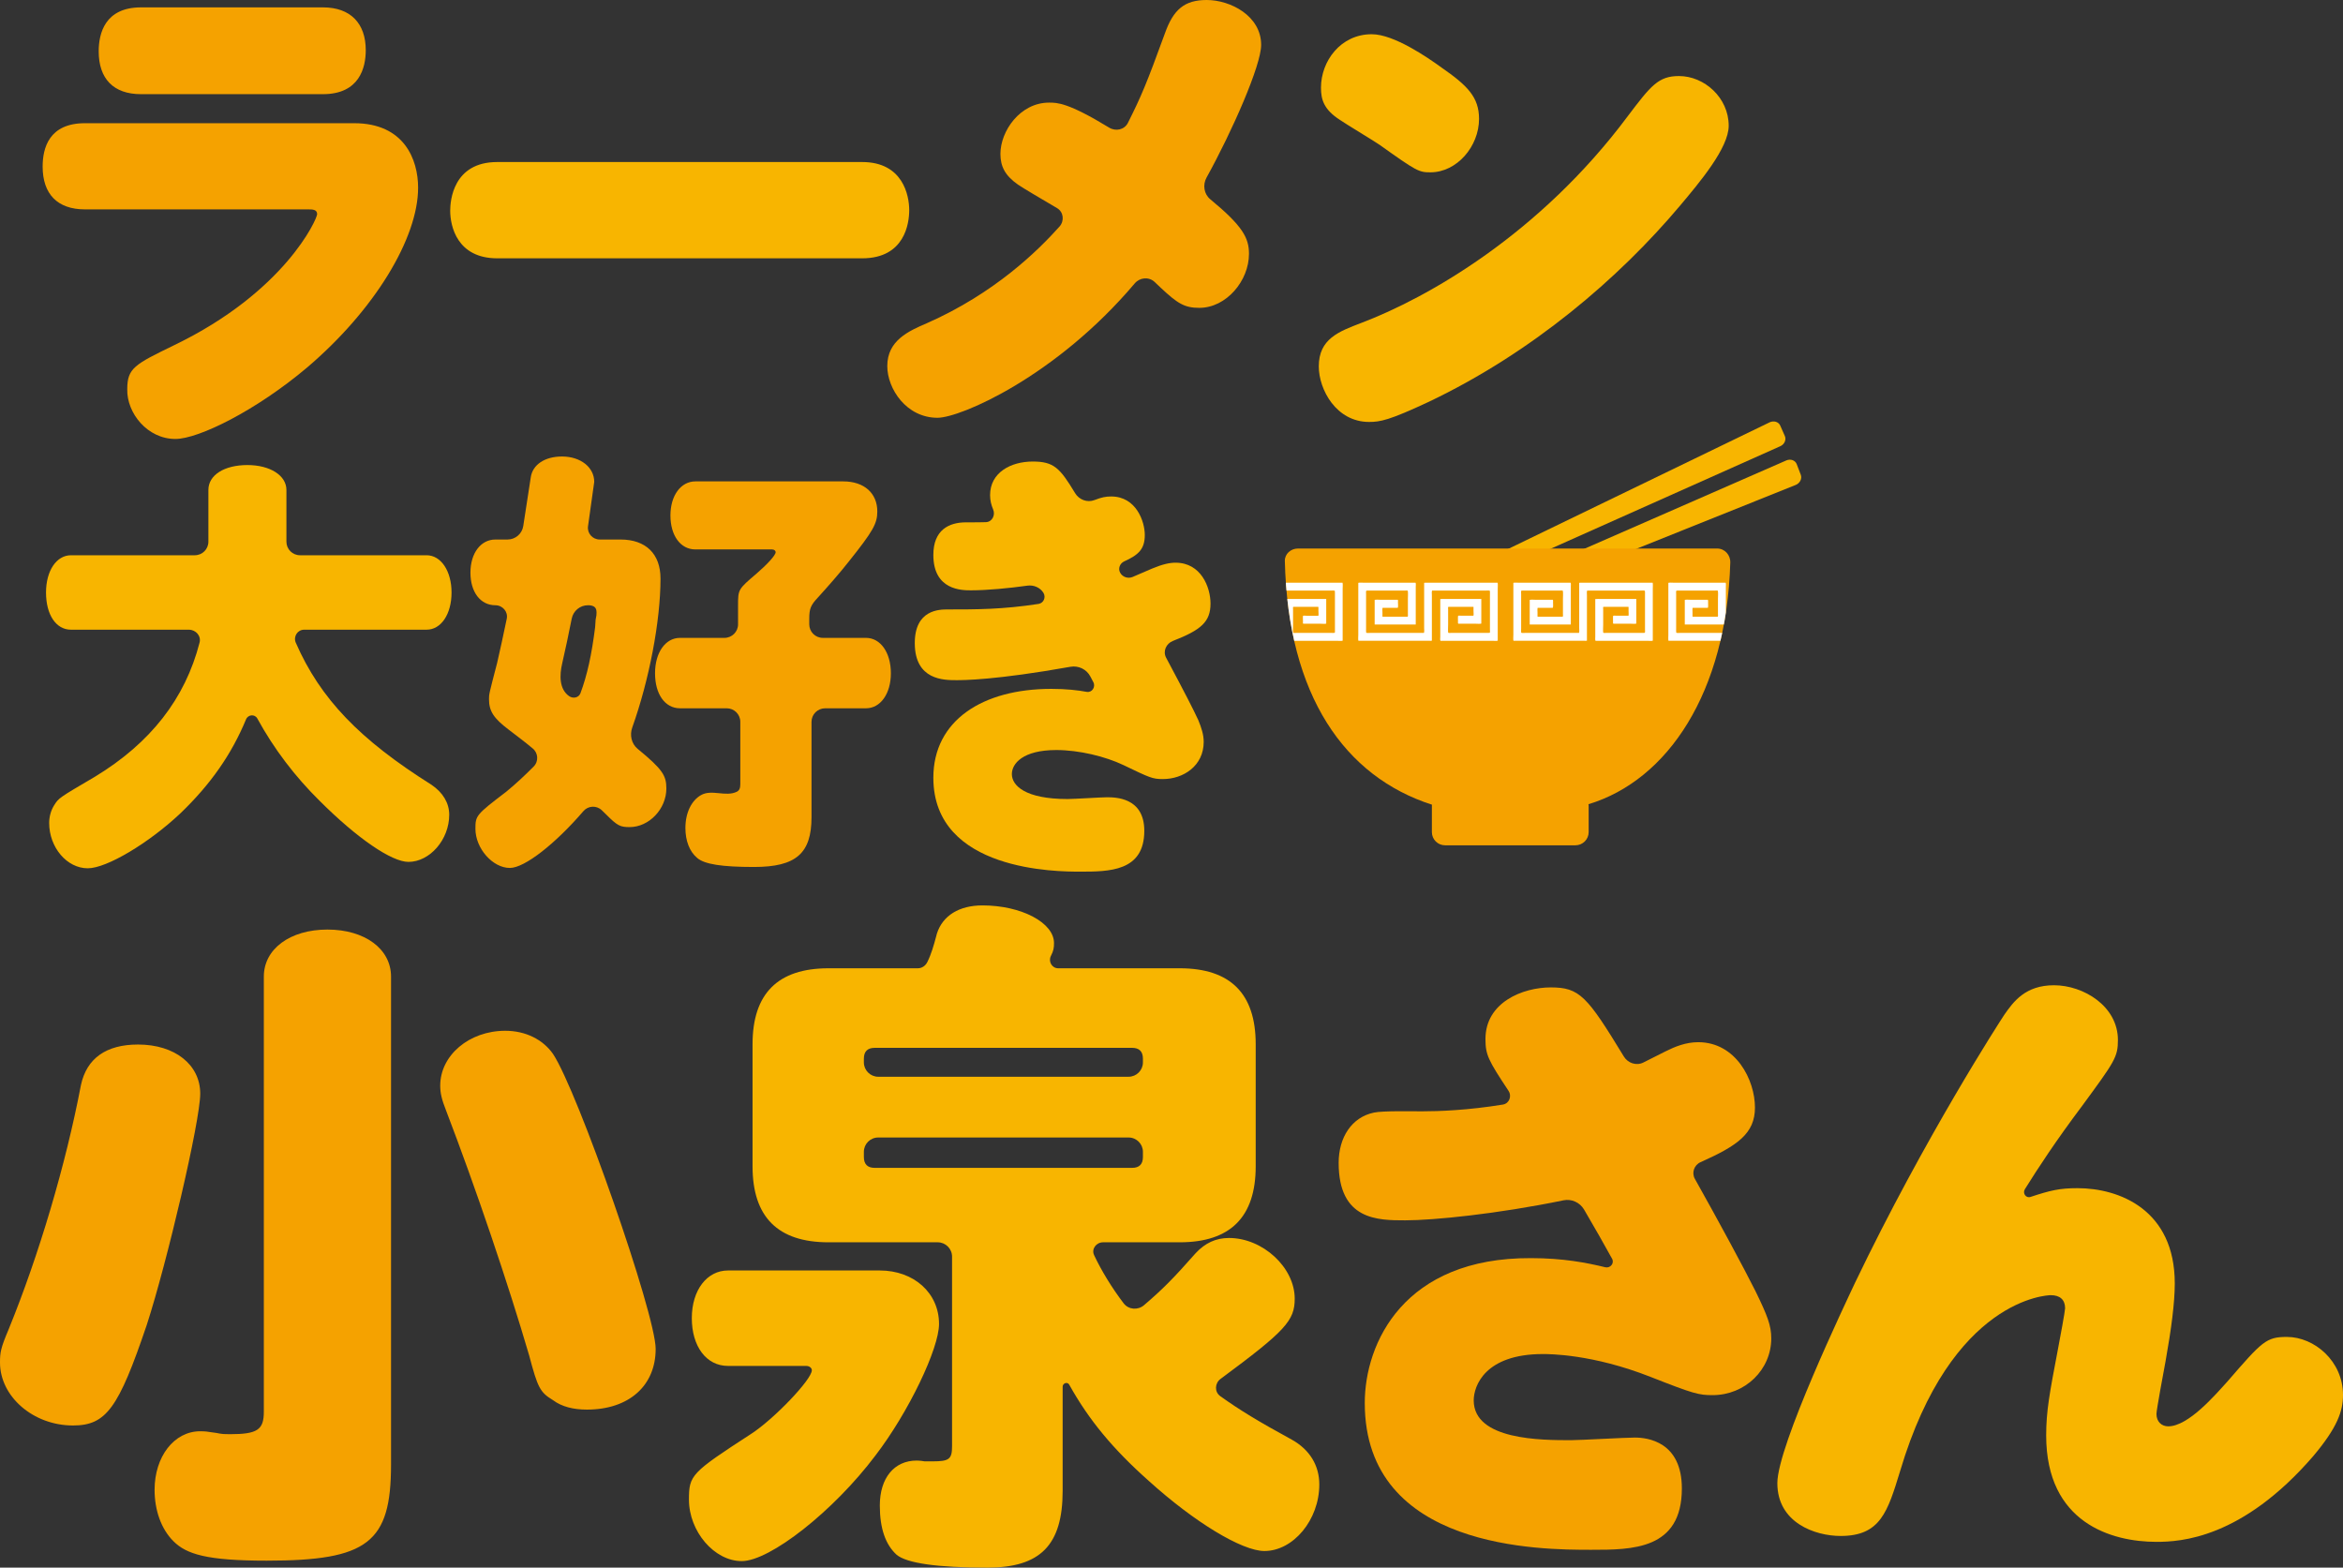 <?xml version="1.0" encoding="utf-8"?>
<!-- Generator: Adobe Illustrator 27.0.1, SVG Export Plug-In . SVG Version: 6.00 Build 0)  -->
<svg version="1.1" id="레이어_1" xmlns="http://www.w3.org/2000/svg" xmlns:xlink="http://www.w3.org/1999/xlink" x="0px"
	 y="0px" viewBox="0 0 720 481.708" enable-background="new 0 0 720 481.708" xml:space="preserve">
<rect x="0" y="0" width="720" height="481.708" fill="#333333" stroke="none"/>
<path fill="#F5A200" d="M26.104,64.341c-8.454,0-12.999-4.713-12.999-13.148c0-5.686,1.945-13.335,12.999-13.335h82.722
	c15.43,0,19.657,11.222,19.657,19.825c0,15.448-13.317,37.555-34.133,55.267c-15.598,13.166-33.31,21.938-40.454,21.938
	c-8.622,0-14.963-7.967-14.794-15.279c0-6.491,2.282-7.631,14.308-13.485C87.543,89.703,97.455,67.277,97.455,65.8
	c0-1.459-1.478-1.459-2.768-1.459H26.104z M99.232,2.266c8.454,0,13.166,4.882,13.166,13.168c0,5.367-1.945,13.503-13.166,13.503
	H43.329c-8.454,0-12.999-4.732-12.999-13.166c0-5.536,1.945-13.504,12.999-13.504H99.232z"/>
<path fill="#F8B500" d="M264.945,49.79c12.512,0,14.457,10.25,14.457,14.794c0,3.909-1.29,14.794-14.457,14.794H152.802
	c-12.344,0-14.457-9.913-14.457-14.625c0-2.918,0.804-14.963,14.457-14.963H264.945z"/>
<path fill="#F5A200" d="M383.811,78.009c0,8.286-6.977,16.59-15.262,16.59c-4.564,0-6.677-1.328-11.876-6.191
	c-0.355-0.355-1.047-1.029-1.87-1.776c-1.777-1.646-4.544-1.385-6.097,0.449c-24.221,28.652-53.565,41.296-60.616,41.296
	c-9.576,0-15.43-8.922-15.43-15.898c0-7.817,6.49-10.735,12.176-13.166c20.854-9.202,34.17-22.332,40.753-29.7
	c1.552-1.758,1.253-4.488-0.767-5.667c-4.283-2.525-10.51-6.172-12.026-7.238c-3.909-2.749-5.367-5.517-5.367-9.426
	c0-6.977,6.023-15.749,14.962-15.749c2.525,0,5.855,0,18.46,7.687c2.021,1.234,4.676,0.655,5.742-1.439
	c4.115-8.211,5.686-11.896,11.39-27.55C360.582,2.918,363.985,0,370.813,0c7.313,0,16.738,4.881,16.738,13.802
	c0,6.246-8.809,26.352-16.795,40.791c-1.215,2.225-0.785,5.031,1.16,6.639C381.94,69.5,383.811,73.147,383.811,78.009"/>
<path fill="#F8B500" d="M531.227,38.648c0,6.807-8.939,17.394-14.944,24.537c-18.871,22.425-45.522,45.186-77.205,60.28
	c-12.176,5.704-14.962,6.191-18.366,6.191c-10.061,0-15.448-9.912-15.448-17.075c0-8.454,6.172-10.717,13.017-13.335
	c20.162-7.631,54.763-27.119,81.919-63.534c7.125-9.426,9.427-12.343,15.747-12.343C523.747,23.367,531.227,30.026,531.227,38.648
	 M442.988,20.767c7.967,5.518,11.52,9.09,11.52,15.767c0,8.454-6.808,16.421-14.944,16.421c-3.572,0-4.227-0.337-15.616-8.453
	c-1.927-1.309-10.549-6.509-12.176-7.649c-5.032-3.236-5.836-6.34-5.836-9.913c0-8.116,6.003-16.421,15.598-16.421
	C428.362,10.518,438.742,17.681,442.988,20.767"/>
<path fill="#F5A200" d="M61.533,336.062c0,8.435-10.23,51.994-16.44,71.09C36.434,432.7,32.655,438.03,22.425,438.03
	C10.212,438.03,0,429.146,0,418.692c0-3.105,0.206-4.433,2.656-10.212c9.333-22.874,17.562-50.647,22.219-75.073
	c1.777-8.229,7.78-12.438,17.543-12.438C53.752,320.969,61.533,327.179,61.533,336.062 M81.077,300.078
	c0-8.435,8.004-14.438,19.544-14.438c11.559,0,19.545,6.003,19.545,14.438v149.959c0,23.978-7.107,29.533-38.21,29.533
	c-18.423,0-24.669-1.983-28.672-5.985c-3.778-3.778-5.779-9.557-5.779-15.785c0-10.212,6.004-17.993,14.008-17.993
	c0.43,0,1.759,0,2.881,0.225c3.778,0.43,2.693,0.673,6.246,0.673c8.435,0,10.436-1.329,10.436-6.883V300.078z M169.935,323.849
	c7.556,11.334,31.551,79.955,31.551,90.654c0,11.315-8.229,18.647-21.115,18.647c-4.208,0-7.762-0.898-10.436-2.899
	c-4.003-2.431-4.676-3.777-7.332-13.766c-6.434-21.994-16.44-51.545-25.548-75.298c-1.328-3.347-1.777-5.33-1.777-7.574
	c0-9.314,8.884-16.87,19.993-16.87C161.499,316.743,166.83,319.416,169.935,323.849"/>
<path fill="#F8B500" d="M223.703,419.727c-6.659,0-11.11-6.003-11.11-14.682c0-8.64,4.676-14.644,11.11-14.644h46.663
	c10.436,0,18.198,6.882,18.198,16.439c0,7.538-9.333,27.101-19.545,40.417c-12.886,17.113-32.43,32.449-41.09,32.449
	c-8.435,0-16.215-9.127-16.215-18.89c0-7.536,0.674-8.229,19.096-20.198c6.902-4.452,18.666-16.683,18.666-19.564
	c0-0.654-0.674-1.328-1.777-1.328h-0.224h-0.225H223.703z M338.968,381.742c-2.095,0-3.647,2.057-2.75,3.946
	c2.226,4.75,5.48,10.081,9.071,14.794c1.516,1.982,4.358,2.188,6.248,0.598c5.667-4.845,8.959-8.136,15.897-16.01
	c2.88-3.105,6.21-4.656,10.23-4.656c10.418,0,20.199,9.089,20.199,18.646c0,6.734-2.786,9.857-22.78,24.651
	c-1.796,1.328-1.926,3.983-0.112,5.292c5.91,4.245,11.801,7.818,22.013,13.391c5.555,3.105,8.435,7.986,8.435,13.766
	c0,10.884-8.004,20.443-16.87,20.443c-6.902,0-21.565-8.903-35.554-21.565c-10.979-9.764-18.366-18.665-24.426-29.551
	c-0.542-0.973-2.019-0.468-2.019,0.636v32.02c0,16.682-6.883,23.565-23.099,23.565c-15.335,0-24.874-1.328-27.979-4.002
	c-3.348-3.105-5.105-8.004-5.105-15.093c0-8.453,4.433-13.802,11.315-13.802c0,0,1.122,0,2.45,0.243h2.431
	c5.124,0,6.003-0.673,6.003-4.676v-58.223c0-2.43-1.963-4.413-4.414-4.413h-33.571c-15.543,0-23.323-7.781-23.323-23.341v-37.537
	c0-15.542,7.78-23.323,23.323-23.323h27.474c1.253,0,2.356-0.785,2.899-1.889c1.234-2.468,1.982-5.143,2.693-7.78
	c0.094-0.337,0.168-0.655,0.262-0.992c1.777-5.555,6.883-8.66,13.99-8.66c11.988,0,21.994,5.331,21.994,11.559
	c0,1.477-0.131,2.356-0.935,3.927c-0.898,1.721,0.281,3.834,2.226,3.834h37.349c15.561,0,23.342,7.781,23.342,23.323v37.537
	c0,15.56-7.781,23.341-23.342,23.341H338.968z M346.805,330.869c2.43,0,4.413-1.982,4.413-4.413v-1.142
	c0-2.207-1.122-3.329-3.329-3.329h-79.094c-2.207,0-3.329,1.122-3.329,3.329v1.142c0,2.431,1.982,4.413,4.414,4.413H346.805z
	 M265.466,355.52c0,2.226,1.122,3.348,3.329,3.348h79.094c2.207,0,3.329-1.122,3.329-3.348v-1.571c0-2.45-1.983-4.413-4.413-4.413
	H269.88c-2.431,0-4.414,1.963-4.414,4.413V355.52z"/>
<path fill="#F5A200" d="M431.829,374.989c-8.417,0-20.462,0-20.462-17.655c0-7.818,4.003-14.027,10.83-15.448
	c2.599-0.598,12.624-0.393,14.644-0.393c5.349,0,14.196-0.318,24.987-2.076c1.965-0.317,2.824-2.599,1.721-4.245
	c-6.266-9.445-7.069-11.072-7.069-15.916c0-11.241,11.427-15.841,20.068-15.841c8.846,0,11.147,2.655,22.443,21.209
	c1.235,2.058,3.854,2.955,6.004,1.871c1.552-0.785,3.61-1.833,6.807-3.422c2.824-1.422,6.228-2.824,10.044-2.824
	c11.633,0,17.449,11.632,17.449,20.068c0,7.967-5.274,11.689-16.702,16.794c-2.001,0.879-2.824,3.274-1.758,5.144
	c7.145,12.718,15,27.249,18.665,34.582c3.591,7.406,4.807,10.436,4.807,14.42c0,9.632-8.024,17.449-18.049,17.449
	c-4.208,0-5.816-0.393-19.058-5.611c-17.842-7.014-31.066-7.014-33.067-7.014c-17.842,0-21.264,9.838-21.264,14.233
	c0,12.233,20.853,12.233,29.886,12.233c2.786,0,16.628-0.805,19.638-0.805c3.816,0,14.439,1.216,14.439,15.636
	c0,18.852-15.243,18.852-27.867,18.852c-15.243,0-69.575,0-69.575-45.111c0-18.441,12.044-44.718,51.115-44.513
	c9.762,0,17.075,1.403,22.799,2.806c1.533,0.355,2.842-1.216,2.095-2.6c-2.451-4.451-5.275-9.426-8.641-15.168
	c-1.309-2.17-3.833-3.31-6.284-2.806C460.051,373.045,440.469,374.989,431.829,374.989"/>
<path fill="#F8B500" d="M638.418,365.108c12.83,0,29.886,6.621,29.886,29.27c0,5.817-1.029,13.841-2.824,23.865
	c-0.598,3.199-2.805,15.037-2.805,16.235c0,2.412,1.608,3.815,3.61,3.815c6.209,0,14.438-9.632,18.253-13.84
	c10.605-12.232,11.821-13.634,18.217-13.634c8.436,0,17.245,7.425,17.245,17.842c0,5.012-1.777,10.044-9.202,18.852
	c-21.864,25.268-40.716,26.278-48.122,26.278c-13.822,0-33.89-5.836-33.89-32.712c0-7.406,1.009-12.811,3.609-26.464
	c0.618-3.179,2.207-11.801,2.207-12.606c0-2.619-1.589-4.02-4.395-4.02c-0.805,0-30.486,0.804-46.327,54.126
	c-3.816,12.437-6.023,19.863-18.254,19.863c-7.818,0-19.451-4.022-19.451-16.235c0-11.446,21.059-55.547,23.865-61.55
	c21.452-44.719,44.699-80.609,45.915-82.424c2.806-4.002,6.434-9.015,15.243-9.015c9.034,0,19.638,6.415,19.638,16.833
	c0,5.236-1.009,6.621-11.016,20.255c-7.986,10.623-13.597,19.189-17.581,25.585c-0.766,1.234,0.318,2.824,1.721,2.376
	C630.02,365.801,632.882,365.108,638.418,365.108"/>
<path fill="#F8B500" d="M93.46,193.495c-2.039,0-3.386,2.114-2.563,4.003c7.538,17.262,19.694,29.812,41.726,43.67
	c3.479,2.376,5.423,5.574,5.423,9.202c0,7.649-5.984,14.476-12.531,14.476c-5.162,0-15.748-7.219-27.325-18.795
	c-7.5-7.388-14.046-15.972-19.114-25.268c-0.785-1.421-2.862-1.235-3.479,0.281c-4.414,10.641-10.754,19.825-20.199,28.896
	c-9.613,9.052-22.574,16.851-28.429,16.851c-6.415,0-11.858-6.415-11.858-13.934c0-1.965,0.561-3.91,1.534-5.443
	c1.403-2.226,1.403-2.226,12.55-8.772c17.094-10.38,27.699-23.996,32.131-41.202c0.542-2.057-1.16-3.966-3.292-3.966H21.809
	c-4.601,0-7.668-4.6-7.668-11.427c0-6.696,3.217-11.446,7.668-11.446H59.85c2.32,0,4.189-1.852,4.189-4.171v-15.897
	c0-4.582,4.882-7.649,11.989-7.649c6.957,0,11.988,3.197,11.988,7.649v15.897c0,2.32,1.87,4.171,4.189,4.171h38.883
	c4.451,0,7.668,4.881,7.668,11.446c0,6.677-3.217,11.427-7.668,11.427H93.46z"/>
<path fill="#F5A200" d="M190.685,165.786c7.818,0,12.288,4.451,12.288,11.988c0,13.11-3.498,31.253-8.678,45.765
	c-0.842,2.32-0.262,4.994,1.646,6.565c7.724,6.34,8.828,8.229,8.828,12.195c0,6.284-5.293,11.857-11.297,11.857
	c-2.918,0-3.759-0.43-7.238-3.909l-1.309-1.272c-1.608-1.552-4.189-1.421-5.648,0.28c-8.584,9.988-18.048,17.451-22.593,17.451
	c-5.293,0-10.585-6.003-10.585-12.008c0-4.04,0.131-4.301,9.463-11.408c2.88-2.356,5.742-5.031,8.435-7.743
	c1.59-1.608,1.402-4.208-0.337-5.592c-0.524-0.449-1.16-0.953-1.945-1.589c-1.403-1.122-3.086-2.376-5.443-4.189
	c-4.601-3.479-6.003-5.705-6.003-9.333c0-1.534,0-1.534,2.506-11.165c0.916-4.059,1.814-8.042,2.955-13.579
	c0.43-2.151-1.309-4.115-3.498-4.115c-4.6,0-7.668-4.04-7.668-10.024c0-6.004,3.198-10.174,7.668-10.174h3.741
	c2.413,0,4.47-1.777,4.825-4.153l2.301-14.943c0.561-3.91,4.32-6.415,9.613-6.415c5.723,0,9.894,3.348,9.894,7.799
	c0,0.131-0.636,4.732-1.908,13.616c-0.318,2.188,1.403,4.096,3.591,4.096H190.685z M174.881,213.908
	c1.234,0.86,2.974,0.505,3.497-0.898c2.058-5.555,3.423-11.689,4.507-20.311l0.15-2.263c0.281-1.235,0.281-1.646,0.281-2.226
	c0-1.533-0.711-2.076-2.244-2.226h-0.393c-2.45,0-4.526,1.74-4.994,4.133c-0.917,4.62-2.002,9.782-2.918,13.71
	C171.907,207.493,171.832,211.757,174.881,213.908 M226.8,186.133c0-5.031,0-5.031,5.704-9.894c3.067-2.655,5.854-5.573,5.854-6.564
	c0-0.412-0.412-0.842-1.103-0.842h-0.15h-0.131h-23.285c-4.601,0-7.668-4.301-7.668-10.436c0-6.153,3.217-10.474,7.668-10.474
	h45.448c6.415,0,10.455,3.628,10.455,9.22c0,3.741-1.253,6.004-8.79,15.448c-2.638,3.368-6.546,7.818-9.464,11.017
	c-2.244,2.374-2.656,3.497-2.656,6.564v1.665c0,2.318,1.87,4.17,4.189,4.17h13.242c4.451,0,7.649,4.488,7.649,10.886
	c0,6.265-3.198,10.754-7.649,10.754h-12.549c-2.301,0-4.19,1.852-4.19,4.17v29.27c0,11.147-4.732,15.318-17.693,15.318
	c-9.763,0-15.205-0.823-17.431-2.768c-2.375-1.965-3.628-5.312-3.628-9.202c0-4.732,1.889-8.454,4.769-10.099
	c3.31-1.909,7.593,0.636,11.035-1.048c0.804-0.411,1.066-1.122,1.066-2.376v-19.096c0-2.318-1.87-4.17-4.189-4.17h-14.345
	c-4.601,0-7.668-4.34-7.668-10.754c0-6.397,3.198-10.886,7.668-10.886h13.653c2.301,0,4.19-1.852,4.19-4.17V186.133z"/>
<path fill="#F8B500" d="M304.251,152.146c0-6.976,6.414-10.323,13.11-10.323c6.452,0,8.323,1.926,12.999,9.687
	c1.234,2.058,3.74,3.011,5.966,2.152c2.207-0.842,3.422-1.104,5.144-1.104c7.668,0,10.324,7.668,10.324,11.839
	c0,4.377-1.983,6.135-6.304,8.098c-1.346,0.599-1.982,2.188-1.272,3.479c0.748,1.384,2.431,1.908,3.853,1.309
	c1.852-0.767,4.189-1.777,5.947-2.563c3.33-1.384,5.425-1.814,7.238-1.814c7.817,0,10.735,7.536,10.735,12.549
	c0,5.612-2.88,8.117-11.54,11.484c-2.075,0.805-3.16,3.161-2.113,5.144c5.947,11.147,8.379,15.916,9.894,19.189
	c0.973,2.376,1.664,4.47,1.664,6.695c0,7.388-6.265,11.428-12.549,11.428c-3.199,0-4.022-0.412-12.12-4.301
	c-5.574-2.656-13.653-4.62-20.63-4.62c-10.305,0-13.653,4.189-13.653,7.387c0,3.498,4.04,7.669,17.132,7.669
	c1.963,0,10.324-0.542,12.007-0.542c2.637,0,11.559,0,11.559,10.305c0,12.55-10.867,12.55-19.788,12.55
	c-6.695,0-45.036,0-45.036-28.859c0-17.561,15.074-27.305,36.246-27.305c4.62,0,8.154,0.411,10.866,0.917
	c1.646,0.299,2.824-1.497,2.057-2.974c-0.337-0.618-0.618-1.179-0.917-1.74c-1.159-2.226-3.647-3.422-6.115-2.993
	c-23.098,4.115-33.048,4.115-35.03,4.115c-3.89,0-12.812,0-12.812-11.408c0-10.324,7.668-10.324,10.044-10.324
	c9.033,0,16.925,0,27.998-1.702c1.571-0.263,2.318-2.039,1.495-3.404c-1.029-1.646-2.992-2.469-4.919-2.207
	c-5.592,0.785-12.363,1.439-17.338,1.439c-2.786,0-11.576,0-11.576-10.866c0-7.668,4.75-10.025,10.043-10.025
	c2.974,0,4.638,0,6.097-0.056c1.927-0.056,2.992-2.151,2.226-3.928C304.606,155.157,304.251,153.773,304.251,152.146"/>
<path fill="#F8B500" d="M453.655,188.363c-1.309,0.524-2.75-0.018-3.199-1.196c-0.43-1.234,0.187-2.693,1.533-3.273l96.956-42.418
	c1.272-0.542,2.712-0.056,3.179,1.14l1.253,3.273c0.449,1.197-0.243,2.581-1.552,3.124L453.655,188.363z"/>
<path fill="#F8B500" d="M450.385,180.289c-1.273,0.562-2.732,0.075-3.218-1.103c-0.505-1.197,0.075-2.675,1.385-3.292l95.254-46.121
	c1.272-0.598,2.749-0.168,3.253,0.992l1.422,3.217c0.505,1.16-0.131,2.581-1.422,3.141L450.385,180.289z"/>
<path fill="#F5A200" d="M531.716,172.856c0.074-2.3-1.702-4.301-4.003-4.301H398.851c-2.17,0-4.059,1.628-4.022,3.816
	c0.991,41.388,18.384,66.264,45.224,74.904c-0.019,0.113-0.038,0.207-0.038,0.318v8.098c0,2.244,1.814,4.059,4.058,4.059h40.043
	c2.244,0,4.078-1.815,4.078-4.059v-8.098c0-0.168-0.038-0.318-0.056-0.468C512.583,239.719,530.556,212.693,531.716,172.856"/>
<g>
	<defs>
		<path id="SVGID_1_" d="M398.857,168.557c-2.169,0-4.058,1.627-4.04,3.815c1.01,41.37,18.404,66.245,45.242,74.923
			c-0.018,0.094-0.056,0.187-0.056,0.299v8.099c0,2.244,1.833,4.076,4.078,4.076h40.043c2.244,0,4.078-1.832,4.078-4.076v-8.099
			c0-0.168-0.038-0.299-0.056-0.467c24.425-7.406,42.418-34.451,43.577-74.269c0.075-2.3-1.702-4.301-4.002-4.301H398.857z"/>
	</defs>
	<clipPath id="SVGID_00000137102000897102773790000005336696342127701945_">
		<use xlink:href="#SVGID_1_"  overflow="visible"/>
	</clipPath>
	
		<path clip-path="url(#SVGID_00000137102000897102773790000005336696342127701945_)" fill-rule="evenodd" clip-rule="evenodd" fill="#FFFFFF" d="
		M412.558,179.066h-15.804h-4.713h-1.403c-0.224,0-0.486-0.037-0.654,0.038v10.437v3.46c0,0.449,0.094,1.178-0.075,1.477h-13.035
		h-3.386c-0.243,0-1.122,0.074-1.234-0.038h-0.094c-0.056-0.355-0.018-0.879-0.018-1.309v-2.376v-5.404v-2.788
		c0-0.187-0.056-0.86,0.018-0.973v-0.074c0.318-0.075,0.785-0.038,1.16-0.038h2.039h6.34h2.338c0.205,0,0.729-0.075,0.861,0.038
		h0.074c0.112,0.674,0.018,1.758,0.018,2.525v4.937v-0.261c0,0.168,0.057,0.561-0.018,0.692c-0.018,0.038-0.038,0.074-0.038,0.094
		h-5.367h-1.59c-0.243,0-0.598,0.038-0.804-0.019v-1.234c0-0.393-0.075-1.14,0.038-1.477h3.647c0.317,0,0.804,0.056,1.066-0.038
		c0.092-0.486,0.037-1.16,0.037-1.74c0-0.15,0.038-0.467-0.037-0.58c-0.019-0.037-0.019-0.074-0.038-0.112h-5.293
		c-0.43,0-1.439-0.094-1.796,0.038v7.574h8.229h2.693c0.58,0,1.197,0.019,1.702,0v-8.603v-2.974c0-0.393,0.075-0.992-0.074-1.273
		H375.04h-3.628c-0.43,0-1.329-0.092-1.664,0.038v11.821v4.133c0,0.467-0.075,1.515,0.037,1.852h15.823h4.695h1.402
		c0.207,0,0.506,0.018,0.673-0.038v-10.436v-3.479c0-0.429-0.094-1.159,0.056-1.477h13.036h3.404c0.224,0,1.104-0.056,1.234,0.038
		h0.075c0.056,0.355,0.038,0.879,0.038,1.309v2.394v5.386v2.788c0,0.186,0.037,0.86-0.038,0.991v0.056
		c-0.337,0.075-0.767,0.038-1.142,0.038h-2.057h-6.322h-2.356c-0.205,0-0.711,0.074-0.861-0.038h-0.074
		c-0.113-0.674-0.019-1.74-0.019-2.525v-2.824v-1.852c0-0.168-0.056-0.561,0.019-0.692c0.018-0.038,0.037-0.056,0.037-0.074h5.369
		h1.589c0.243,0,0.599-0.038,0.785,0.018v1.216c0,0.411,0.094,1.16-0.018,1.497h-3.647c-0.317,0-0.804-0.075-1.066,0.018
		c-0.094,0.505-0.018,1.178-0.018,1.74c0,0.168-0.056,0.486,0.018,0.58l0.056,0.112h5.275c0.449,0,1.459,0.094,1.796-0.038v-7.574
		h-8.229h-2.712c-0.542,0-1.16-0.019-1.664,0.037v8.585v2.974c0,0.393-0.075,0.991,0.056,1.272h12.307h3.628
		c0.449,0,1.328,0.074,1.664-0.038v-11.839V180.9C412.595,180.433,412.689,179.422,412.558,179.066"/>
	
		<path clip-path="url(#SVGID_00000137102000897102773790000005336696342127701945_)" fill-rule="evenodd" clip-rule="evenodd" fill="#FFFFFF" d="
		M460.212,179.066h-15.805h-4.713h-1.403c-0.224,0-0.505-0.037-0.654,0.038v10.437v3.46c0,0.449,0.094,1.178-0.075,1.477h-13.035
		h-3.386c-0.261,0-1.103,0.074-1.252-0.038h-0.057c-0.074-0.355-0.037-0.879-0.037-1.309v-2.376v-5.404v-2.788
		c0-0.187-0.056-0.86,0.037-0.973v-0.074c0.3-0.075,0.767-0.038,1.122-0.038h2.058h6.322h2.356c0.205,0,0.71-0.075,0.861,0.038
		h0.056c0.13,0.674,0.037,1.758,0.037,2.525v4.937v-0.261c0,0.168,0.057,0.561-0.037,0.692c0,0.038-0.019,0.074-0.038,0.094h-5.349
		h-1.59c-0.243,0-0.598,0.038-0.804-0.019v-1.234c0-0.393-0.075-1.14,0.038-1.477h3.647c0.317,0,0.804,0.056,1.066-0.038
		c0.092-0.486,0.037-1.16,0.018-1.74c0-0.15,0.056-0.467-0.018-0.58c-0.019-0.037-0.019-0.074-0.038-0.112h-5.293
		c-0.449,0-1.459-0.094-1.814,0.038v7.574h8.248h2.693c0.562,0,1.197,0.019,1.684,0v-8.603v-2.974c0-0.393,0.094-0.992-0.056-1.273
		h-12.307h-3.628c-0.43,0-1.329-0.092-1.664,0.038v11.821v4.133c0,0.467-0.094,1.515,0.037,1.852h15.805h4.713h1.402
		c0.207,0,0.486,0.018,0.655-0.038v-10.436v-3.479c0-0.429-0.094-1.159,0.074-1.477h13.036h3.385c0.243,0,1.104-0.056,1.235,0.038
		h0.094c0.056,0.355,0.018,0.879,0.018,1.309v2.394v5.386v2.788c0,0.186,0.056,0.86-0.018,0.991v0.056
		c-0.337,0.075-0.785,0.038-1.142,0.038h-2.057h-6.322h-2.356c-0.205,0-0.729,0.074-0.861-0.038h-0.074
		c-0.113-0.674-0.019-1.74-0.019-2.525v-2.824v-1.852c0-0.168-0.056-0.561,0.019-0.692c0-0.038,0.018-0.056,0.037-0.074h5.369h1.589
		c0.243,0,0.599-0.038,0.785,0.018v1.216c0,0.411,0.094,1.16-0.018,1.497h-3.647c-0.317,0-0.804-0.075-1.066,0.018
		c-0.094,0.505-0.037,1.178-0.037,1.74c0,0.168-0.038,0.486,0.037,0.58c0.019,0.037,0.038,0.074,0.038,0.112h5.293
		c0.449,0,1.459,0.094,1.796-0.038v-7.574h-8.229h-2.712c-0.542,0-1.178-0.019-1.664,0.037v8.585v2.974
		c0,0.393-0.094,0.991,0.056,1.272h12.307h3.628c0.43,0,1.328,0.074,1.664-0.038v-11.839V180.9
		C460.248,180.433,460.342,179.422,460.212,179.066"/>
	
		<path clip-path="url(#SVGID_00000137102000897102773790000005336696342127701945_)" fill-rule="evenodd" clip-rule="evenodd" fill="#FFFFFF" d="
		M507.862,179.066h-15.805h-4.713h-1.421c-0.225,0-0.486-0.037-0.636,0.038v10.437v3.46c0,0.449,0.094,1.178-0.075,1.477h-13.035
		h-3.404c-0.243,0-1.104,0.074-1.234-0.038h-0.075c-0.074-0.355-0.018-0.879-0.018-1.309v-2.376v-5.404v-2.788
		c0-0.187-0.056-0.86,0.018-0.973v-0.074c0.318-0.075,0.767-0.038,1.14-0.038h2.039h6.341h2.356c0.205,0,0.71-0.075,0.861,0.038
		h0.056c0.13,0.674,0.037,1.758,0.037,2.525v4.937v-0.261c0,0.168,0.057,0.561-0.037,0.692c-0.019,0.038-0.019,0.074-0.038,0.094
		h-5.367h-1.59c-0.225,0-0.58,0.038-0.785-0.019v-1.234c0-0.393-0.075-1.14,0.038-1.477h3.647c0.317,0,0.804,0.056,1.047-0.038
		c0.112-0.486,0.038-1.16,0.038-1.74c0-0.15,0.056-0.467-0.038-0.58c0-0.037-0.018-0.074-0.018-0.112h-5.293
		c-0.449,0-1.459-0.094-1.814,0.038v7.574h8.248h2.675c0.58,0,1.216,0.019,1.702,0v-8.603v-2.974c0-0.393,0.075-0.992-0.056-1.273
		h-12.307h-3.628c-0.43,0-1.347-0.092-1.664,0.038v11.821v4.133c0,0.467-0.094,1.515,0.037,1.852h15.804h4.694h1.421
		c0.207,0,0.486,0.018,0.655-0.038v-10.436v-3.479c0-0.429-0.094-1.159,0.074-1.477h13.036h3.385c0.225,0,1.104-0.056,1.235,0.038
		h0.074c0.075,0.355,0.038,0.879,0.038,1.309v2.394v5.386v2.788c0,0.186,0.056,0.86-0.038,0.991v0.056
		c-0.317,0.075-0.766,0.038-1.122,0.038h-2.057h-6.34h-2.338c-0.225,0-0.729,0.074-0.879-0.038h-0.056
		c-0.113-0.674-0.019-1.74-0.019-2.525v-2.824v-1.852c0-0.168-0.056-0.561,0.019-0.692c0-0.038,0.018-0.056,0.018-0.074h5.387h1.589
		c0.243,0,0.599-0.038,0.785,0.018v1.216c0,0.411,0.075,1.16-0.018,1.497h-3.647c-0.317,0-0.804-0.075-1.066,0.018
		c-0.094,0.505-0.037,1.178-0.037,1.74c0,0.168-0.038,0.486,0.037,0.58c0.019,0.037,0.038,0.074,0.038,0.112h5.293
		c0.449,0,1.439,0.094,1.776-0.038v-7.574h-8.21h-2.712c-0.562,0-1.178-0.019-1.684,0.037v8.585v2.974
		c0,0.393-0.074,0.991,0.075,1.272h12.307h3.628c0.43,0,1.328,0.074,1.664-0.038v-11.839V180.9
		C507.899,180.433,507.974,179.422,507.862,179.066"/>
	
		<path clip-path="url(#SVGID_00000137102000897102773790000005336696342127701945_)" fill-rule="evenodd" clip-rule="evenodd" fill="#FFFFFF" d="
		M555.516,179.066h-15.823h-4.695h-1.421c-0.225,0-0.486-0.037-0.654,0.038v10.437v3.46c0,0.449,0.094,1.178-0.075,1.477H519.83
		h-3.404c-0.243,0-1.104,0.074-1.234-0.038h-0.075c-0.074-0.355-0.038-0.879-0.038-1.309v-2.376v-5.404v-2.788
		c0-0.187-0.056-0.86,0.038-0.973v-0.074c0.299-0.075,0.767-0.038,1.122-0.038h2.057h6.341h2.356c0.187,0,0.71-0.075,0.861,0.038
		h0.036c0.15,0.674,0.038,1.758,0.038,2.525v4.937v-0.261c0,0.168,0.075,0.561-0.038,0.692c0,0.038-0.018,0.074-0.018,0.094h-5.367
		h-1.59c-0.243,0-0.598,0.038-0.804-0.019v-1.234c0-0.393-0.057-1.14,0.037-1.477h3.647c0.319,0,0.823,0.056,1.066-0.038
		c0.094-0.486,0.038-1.16,0.038-1.74c0-0.15,0.038-0.467-0.038-0.58c-0.018-0.037-0.018-0.074-0.038-0.112h-5.292
		c-0.45,0-1.441-0.094-1.796,0.038v7.574h8.229h2.693c0.58,0,1.197,0.019,1.702,0v-8.603v-2.974c0-0.393,0.075-0.992-0.075-1.273
		h-12.306h-3.61c-0.45,0-1.347-0.092-1.684,0.038v11.821v4.133c0,0.467-0.074,1.515,0.038,1.852h15.823h4.694h1.421
		c0.207,0,0.486,0.018,0.636-0.038v-10.436v-3.479c0-0.429-0.094-1.159,0.094-1.477h13.018h3.403c0.225,0,1.104-0.056,1.235,0.038
		h0.074c0.057,0.355,0.019,0.879,0.019,1.309v2.394v5.386v2.788c0,0.186,0.056,0.86-0.019,0.991v0.056
		c-0.337,0.075-0.766,0.038-1.14,0.038h-2.057h-6.322h-2.338c-0.225,0-0.729,0.074-0.879-0.038h-0.056
		c-0.131-0.674-0.038-1.74-0.038-2.525v-2.824v-1.852c0-0.168-0.056-0.561,0.038-0.692c0-0.038,0-0.056,0.018-0.074h5.387h1.589
		c0.243,0,0.599-0.038,0.785,0.018v1.216c0,0.411,0.075,1.16-0.036,1.497h-3.647c-0.318,0-0.805-0.075-1.048,0.018
		c-0.112,0.505-0.056,1.178-0.056,1.74c0,0.168-0.038,0.486,0.056,0.58c0,0.037,0.019,0.074,0.038,0.112h5.274
		c0.45,0,1.459,0.094,1.796-0.038v-7.574h-8.229h-2.693c-0.562,0-1.178-0.019-1.684,0.037v8.585v2.974
		c0,0.393-0.074,0.991,0.075,1.272h12.307h3.628c0.412,0,1.328,0.074,1.646-0.038v-11.839V180.9
		C555.534,180.433,555.628,179.422,555.516,179.066"/>
</g>
</svg>
